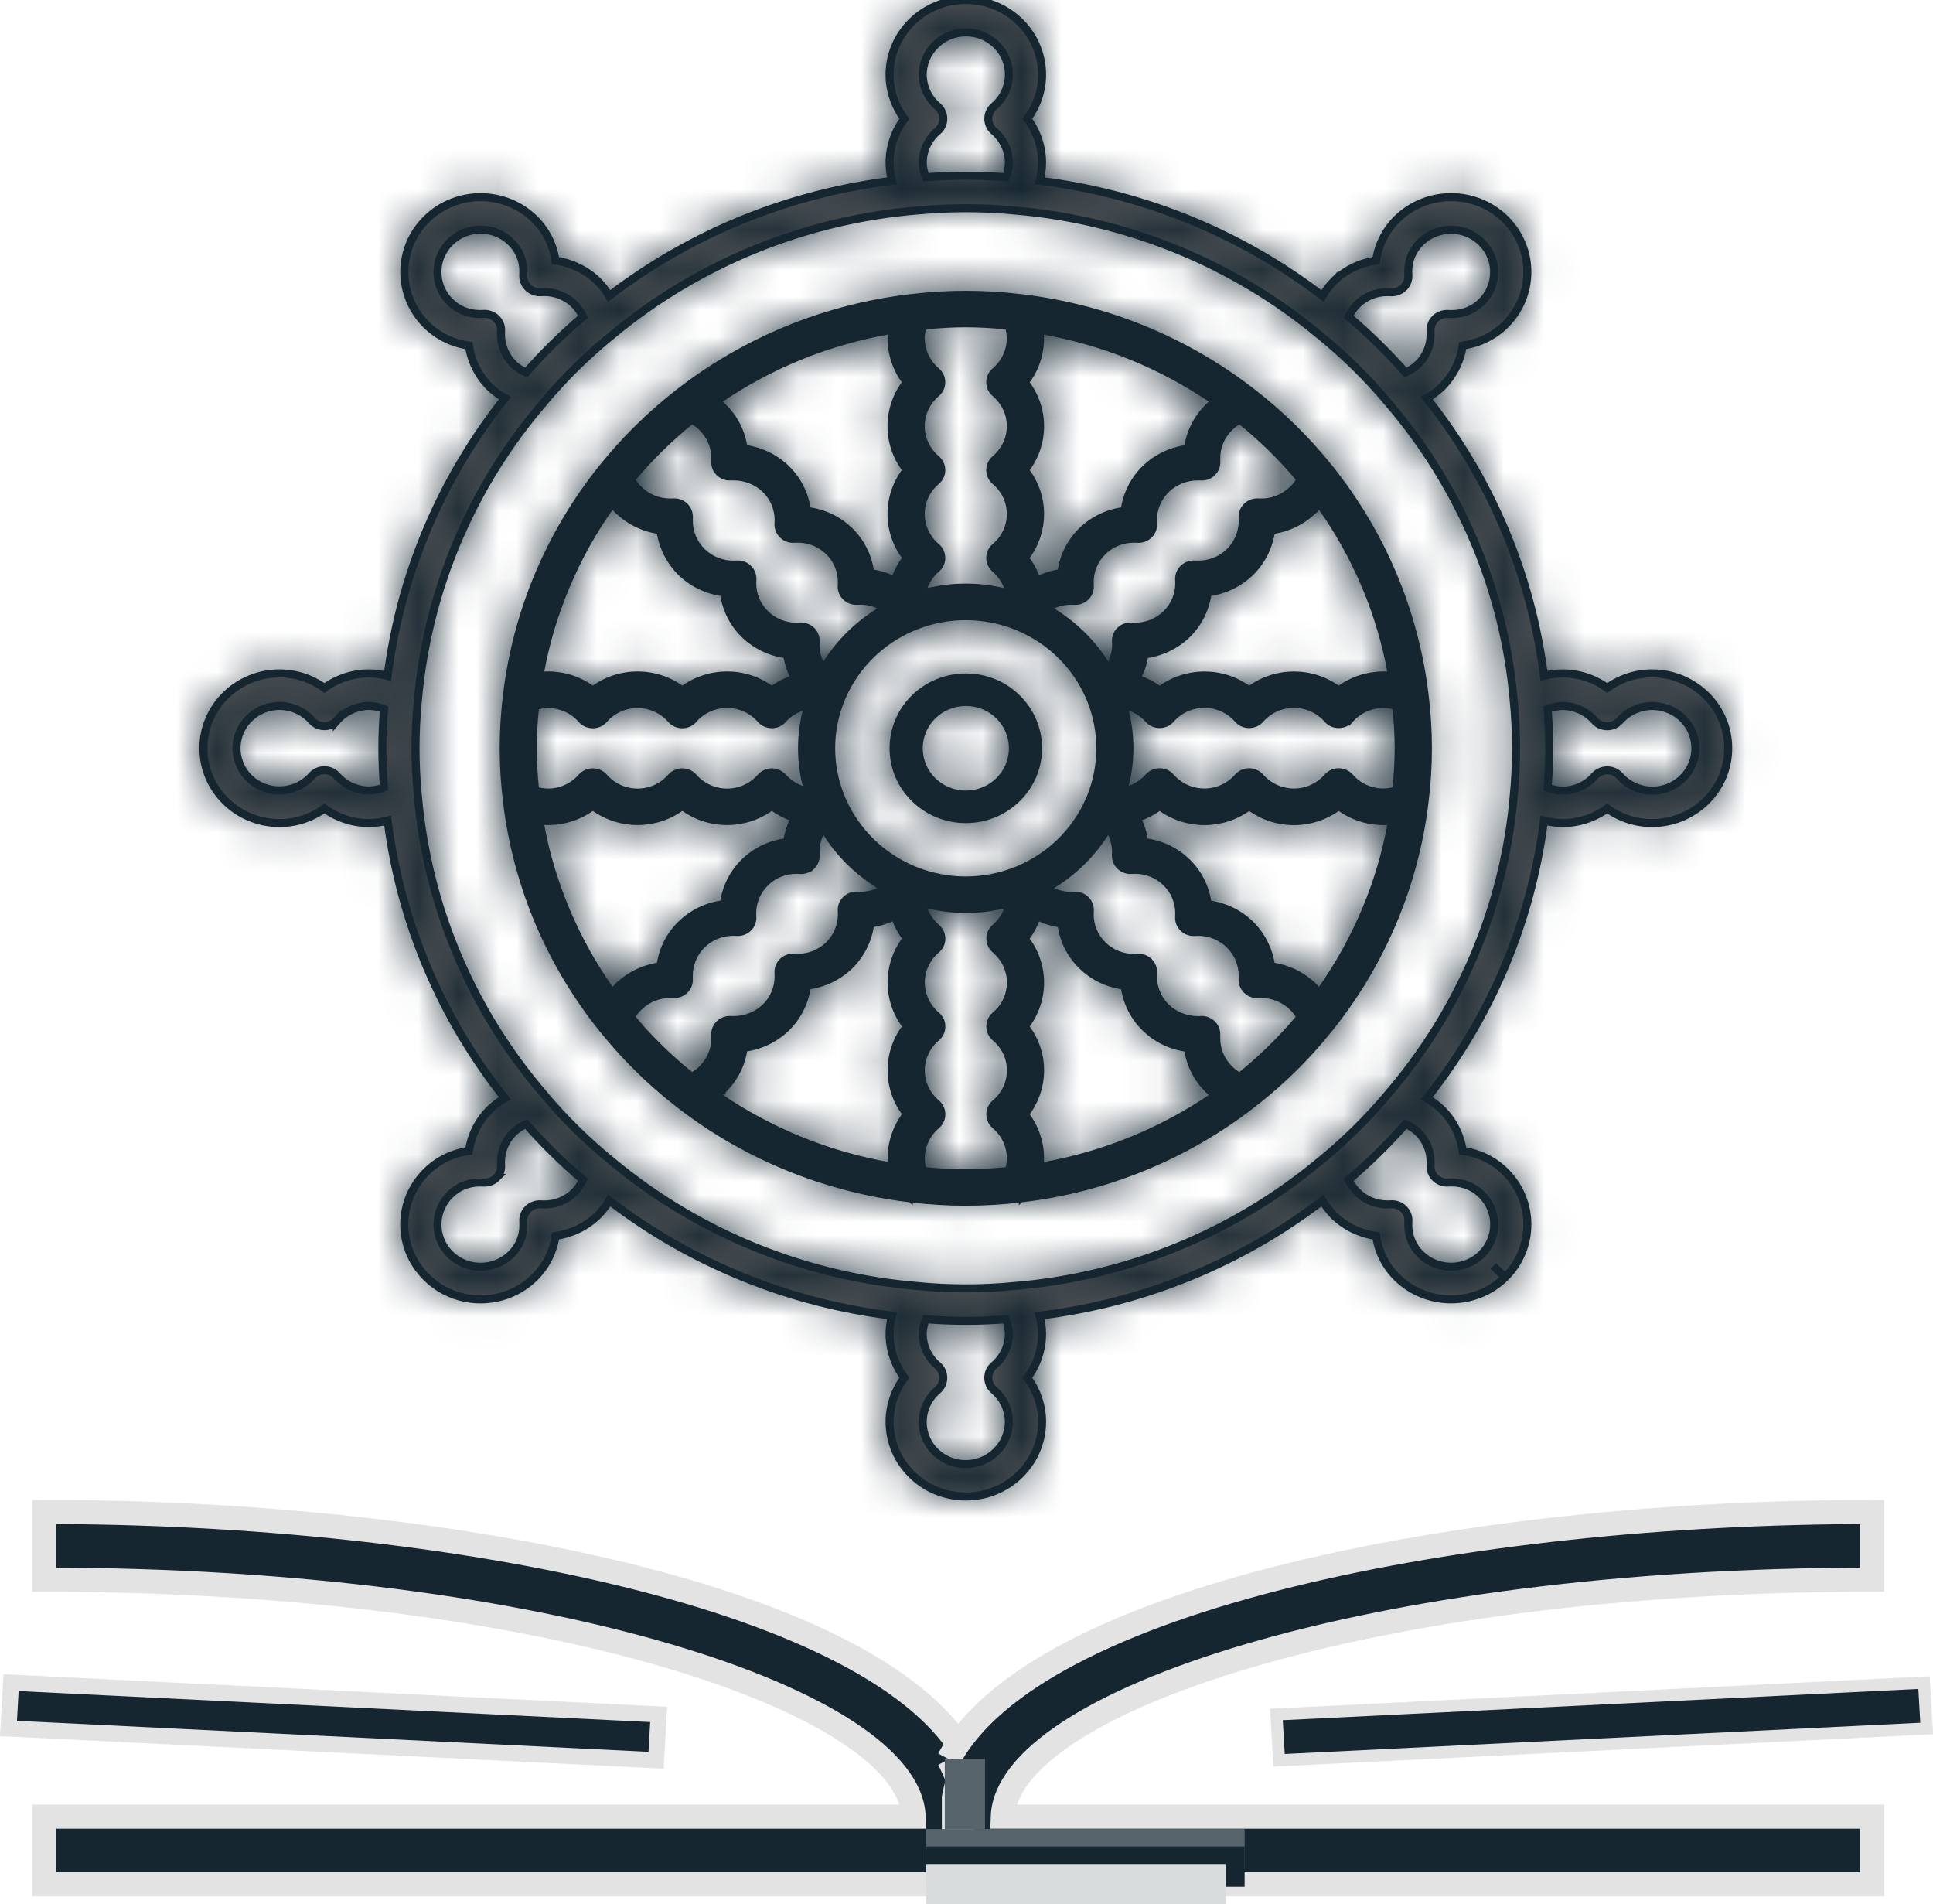 <?xml version="1.0" encoding="UTF-8" standalone="no"?>
<svg
   xmlns:dc="http://purl.org/dc/elements/1.1/"
   xmlns:cc="http://creativecommons.org/ns#"
   xmlns:rdf="http://www.w3.org/1999/02/22-rdf-syntax-ns#"
   xmlns:svg="http://www.w3.org/2000/svg"
   xmlns="http://www.w3.org/2000/svg"
   xmlns:xlink="http://www.w3.org/1999/xlink"
   xmlns:sodipodi="http://sodipodi.sourceforge.net/DTD/sodipodi-0.dtd"
   xmlns:inkscape="http://www.inkscape.org/namespaces/inkscape"
   width="48.07"
   height="47.346"
   viewBox="0 0 48.07 47.346"
   version="1.1"
   id="svg48"
   sodipodi:docname="work.svg"
   inkscape:version="0.92.4 (5da689c313, 2019-01-14)">
  <sodipodi:namedview
     pagecolor="#ffffff"
     bordercolor="#666666"
     borderopacity="1"
     objecttolerance="10"
     gridtolerance="10"
     guidetolerance="10"
     inkscape:pageopacity="0"
     inkscape:pageshadow="2"
     inkscape:window-width="640"
     inkscape:window-height="480"
     id="namedview50"
     showgrid="false"
     inkscape:zoom="3.4705882"
     inkscape:cx="25.693633"
     inkscape:cy="21.130435"
     inkscape:window-x="1"
     inkscape:window-y="1"
     inkscape:window-maximized="0"
     inkscape:current-layer="svg48" />
  <!-- Generator: Sketch 50.2 (55047) - http://www.bohemiancoding.com/sketch -->
  <title
     id="title2">WORKMENU_Work_moyen_gris</title>
  <desc
     id="desc4">Created with Sketch.</desc>
  <defs
     id="defs9">
    <path
       d="m 17.223,2.646 c 0.001,0.392 0.13,0.776 0.368,1.092 -0.238,0.315 -0.367,0.698 -0.368,1.092 0.001,0.152 0.023,0.304 0.062,0.451 C 14.719,5.594 12.288,6.582 10.25,8.143 10.171,8.009 10.076,7.885 9.965,7.775 9.681,7.499 9.312,7.32 8.914,7.264 8.86,6.874 8.677,6.512 8.393,6.232 c -0.741,-0.726 -1.942,-0.726 -2.682,0 -0.74,0.727 -0.74,1.904 0,2.633 0.283,0.278 0.653,0.457 1.052,0.512 0.055,0.39 0.238,0.751 0.519,1.031 0.113,0.108 0.238,0.202 0.374,0.278 -1.589,2.001 -2.596,4.386 -2.915,6.904 C 4.59,17.55 4.436,17.529 4.28,17.528 3.88,17.529 3.488,17.655 3.168,17.891 2.845,17.655 2.455,17.529 2.055,17.528 c -1.047,0 -1.896,0.832 -1.896,1.86 0,1.028 0.848,1.861 1.896,1.861 0.4,0 0.791,-0.128 1.113,-0.363 0.32,0.235 0.712,0.363 1.112,0.363 0.155,-0.001 0.31,-0.023 0.461,-0.062 0.318,2.518 1.325,4.904 2.915,6.904 -0.135,0.076 -0.261,0.17 -0.374,0.279 -0.281,0.279 -0.464,0.641 -0.519,1.03 -0.399,0.055 -0.769,0.234 -1.052,0.513 -0.742,0.727 -0.742,1.905 0,2.633 0.74,0.727 1.941,0.727 2.682,0 0.284,-0.279 0.467,-0.643 0.522,-1.033 0.398,-0.055 0.766,-0.233 1.051,-0.51 0.111,-0.111 0.207,-0.234 0.285,-0.368 2.037,1.56 4.469,2.549 7.034,2.861 -0.038,0.148 -0.061,0.299 -0.062,0.452 0.001,0.393 0.13,0.776 0.368,1.092 -0.238,0.316 -0.367,0.699 -0.368,1.092 0,1.028 0.848,1.86 1.896,1.86 1.047,0 1.896,-0.832 1.896,-1.86 0,-0.392 -0.13,-0.776 -0.368,-1.092 0.238,-0.316 0.368,-0.698 0.368,-1.092 -0.001,-0.153 -0.022,-0.304 -0.062,-0.452 2.565,-0.312 4.997,-1.301 7.035,-2.861 0.078,0.134 0.174,0.256 0.284,0.368 0.284,0.277 0.653,0.455 1.051,0.51 0.054,0.39 0.237,0.754 0.522,1.033 0.741,0.726 1.942,0.726 2.683,0 l -0.292,-0.285 0.292,0.285 c 0.74,-0.728 0.74,-1.905 0,-2.633 -0.284,-0.279 -0.653,-0.458 -1.052,-0.513 -0.056,-0.389 -0.24,-0.751 -0.521,-1.03 -0.113,-0.109 -0.238,-0.203 -0.374,-0.279 1.59,-2 2.596,-4.385 2.915,-6.904 0.151,0.039 0.306,0.061 0.461,0.062 0.401,0 0.792,-0.128 1.113,-0.363 0.32,0.235 0.711,0.363 1.112,0.363 1.047,0 1.896,-0.833 1.896,-1.861 0,-1.028 -0.848,-1.86 -1.896,-1.86 -0.401,0.001 -0.792,0.127 -1.112,0.363 -0.321,-0.236 -0.712,-0.362 -1.113,-0.363 -0.155,0.001 -0.31,0.022 -0.461,0.061 -0.318,-2.517 -1.324,-4.902 -2.915,-6.904 0.135,-0.076 0.261,-0.17 0.374,-0.278 0.281,-0.28 0.464,-0.641 0.521,-1.031 0.399,-0.055 0.768,-0.234 1.052,-0.512 0.74,-0.728 0.74,-1.905 0,-2.633 -0.741,-0.726 -1.942,-0.726 -2.683,0 -0.284,0.279 -0.467,0.642 -0.522,1.032 -0.398,0.056 -0.766,0.234 -1.051,0.512 v -0.001 C 28.162,7.885 28.066,8.009 27.988,8.143 25.95,6.582 23.518,5.594 20.953,5.28 c 0.039,-0.147 0.061,-0.299 0.062,-0.451 0,-0.393 -0.13,-0.777 -0.368,-1.092 0.238,-0.316 0.368,-0.699 0.368,-1.092 0,-1.028 -0.848,-1.861 -1.896,-1.861 -1.047,0 -1.896,0.833 -1.896,1.861 z m 0.825,2.183 c 0.001,-0.304 0.137,-0.591 0.372,-0.789 0.089,-0.076 0.139,-0.187 0.139,-0.303 0,-0.116 -0.05,-0.228 -0.139,-0.304 -0.226,-0.19 -0.36,-0.462 -0.372,-0.753 -0.011,-0.291 0.103,-0.573 0.314,-0.778 0.276,-0.275 0.682,-0.378 1.058,-0.271 0.377,0.107 0.663,0.409 0.747,0.784 0.082,0.377 -0.051,0.767 -0.349,1.018 -0.089,0.076 -0.139,0.187 -0.139,0.304 0,0.115 0.05,0.227 0.139,0.303 0.234,0.198 0.37,0.485 0.373,0.789 -0.003,0.125 -0.029,0.247 -0.078,0.363 -0.332,-0.025 -0.664,-0.039 -0.994,-0.039 -0.33,0 -0.662,0.014 -0.994,0.039 -0.049,-0.115 -0.075,-0.238 -0.077,-0.363 z m -0.122,27.931 -0.011,-0.001 c -2.789,-0.231 -5.436,-1.307 -7.575,-3.081 l -0.002,-0.001 C 9.716,29.174 9.146,28.614 8.633,28.006 l -0.001,-0.004 C 6.825,25.904 5.728,23.307 5.492,20.57 l -0.001,-0.009 c -0.076,-0.78 -0.076,-1.563 0,-2.343 l 0.001,-0.01 c 0.236,-2.737 1.333,-5.334 3.14,-7.431 l 0.001,-0.004 C 9.146,10.164 9.716,9.604 10.337,9.102 l 0.002,-0.002 c 2.139,-1.774 4.786,-2.85 7.575,-3.082 l 0.011,-0.001 c 0.794,-0.074 1.594,-0.074 2.388,0 l 0.01,0.001 c 2.789,0.232 5.436,1.308 7.574,3.082 l 0.003,0.002 c 0.621,0.503 1.191,1.063 1.704,1.671 l 0.002,0.004 c 1.806,2.097 2.904,4.694 3.139,7.431 l 0.001,0.01 c 0.076,0.78 0.076,1.563 0,2.343 l -0.001,0.009 c -0.235,2.738 -1.333,5.334 -3.139,7.432 l -0.002,0.004 c -0.513,0.608 -1.084,1.168 -1.704,1.672 l -0.003,0.001 c -2.138,1.774 -4.785,2.85 -7.574,3.081 l -0.01,0.001 c -0.397,0.038 -0.796,0.057 -1.194,0.057 -0.398,0 -0.797,-0.019 -1.193,-0.057 z M 6.293,8.293 c -0.419,-0.411 -0.419,-1.077 0,-1.489 0.418,-0.411 1.098,-0.411 1.516,0 0.2,0.194 0.31,0.457 0.307,0.731 l -0.002,0.082 c -0.009,0.117 0.034,0.232 0.119,0.314 0.083,0.083 0.201,0.127 0.32,0.118 l 0.079,-0.003 c 0.281,-0.002 0.551,0.107 0.75,0.301 v 0.001 C 9.474,8.438 9.545,8.543 9.598,8.661 9.093,9.088 8.62,9.552 8.185,10.046 8.066,9.997 7.958,9.924 7.866,9.836 7.668,9.64 7.558,9.375 7.56,9.099 l 0.002,-0.077 C 7.571,8.905 7.527,8.79 7.443,8.707 7.358,8.625 7.242,8.581 7.122,8.59 l -0.083,0.003 c -0.004,0 -0.006,0 -0.011,0 -0.276,0 -0.542,-0.108 -0.735,-0.3 z M 30.005,7.932 c 0.085,-0.082 0.128,-0.197 0.118,-0.314 l -0.002,-0.082 c -0.003,-0.274 0.108,-0.539 0.307,-0.731 0.419,-0.41 1.096,-0.409 1.515,0.002 0.419,0.41 0.42,1.075 0.001,1.487 -0.196,0.195 -0.465,0.303 -0.745,0.3 l -0.082,-0.003 c -0.12,-0.008 -0.238,0.035 -0.323,0.117 -0.084,0.083 -0.127,0.198 -0.118,0.315 l 0.001,0.077 c 0.002,0.276 -0.108,0.541 -0.306,0.736 -0.093,0.089 -0.201,0.161 -0.318,0.21 -0.436,-0.494 -0.909,-0.958 -1.414,-1.385 0.051,-0.117 0.125,-0.222 0.216,-0.312 v -0.001 c 0.199,-0.194 0.469,-0.303 0.749,-0.301 l 0.079,0.003 c 0.01,0.001 0.019,0.001 0.03,0.001 0.109,0 0.214,-0.042 0.292,-0.119 z m 3.582,12.432 c 0.026,-0.325 0.04,-0.652 0.04,-0.975 0,-0.323 -0.015,-0.65 -0.04,-0.975 0.117,-0.048 0.243,-0.073 0.369,-0.076 0.31,0.002 0.603,0.135 0.804,0.366 0.078,0.088 0.192,0.137 0.31,0.137 0.119,0 0.231,-0.049 0.309,-0.137 0.293,-0.334 0.765,-0.453 1.185,-0.299 0.42,0.151 0.699,0.546 0.699,0.985 0,0.44 -0.279,0.833 -0.699,0.987 -0.419,0.152 -0.893,0.033 -1.185,-0.301 -0.078,-0.087 -0.189,-0.137 -0.309,-0.137 -0.118,0 -0.232,0.05 -0.31,0.137 -0.201,0.232 -0.494,0.365 -0.804,0.366 -0.127,-0.002 -0.252,-0.028 -0.369,-0.076 z M 3.477,18.703 c 0.201,-0.231 0.494,-0.364 0.804,-0.366 0.127,0.003 0.252,0.028 0.369,0.076 -0.026,0.325 -0.04,0.652 -0.04,0.975 0,0.323 0.015,0.65 0.04,0.975 -0.117,0.048 -0.243,0.074 -0.369,0.076 -0.31,-0.001 -0.603,-0.134 -0.804,-0.366 -0.079,-0.087 -0.191,-0.137 -0.309,-0.137 -0.119,0 -0.232,0.05 -0.31,0.137 -0.255,0.29 -0.654,0.42 -1.035,0.339 -0.383,-0.081 -0.689,-0.362 -0.797,-0.73 -0.11,-0.369 -0.005,-0.766 0.271,-1.037 0.209,-0.206 0.496,-0.318 0.792,-0.307 0.297,0.01 0.575,0.142 0.769,0.364 0.078,0.088 0.191,0.137 0.31,0.137 0.118,0 0.23,-0.049 0.309,-0.137 z M 28.856,30.43 c -0.092,-0.091 -0.164,-0.197 -0.216,-0.313 0.505,-0.427 0.977,-0.891 1.414,-1.385 0.117,0.049 0.226,0.121 0.318,0.21 0.198,0.196 0.308,0.46 0.306,0.735 l -0.001,0.078 c -0.009,0.117 0.034,0.232 0.118,0.315 0.084,0.082 0.202,0.126 0.323,0.116 l 0.082,-0.002 c 0.28,-0.003 0.549,0.105 0.745,0.3 0.419,0.412 0.419,1.077 0,1.489 -0.418,0.41 -1.096,0.41 -1.516,0 -0.199,-0.194 -0.31,-0.457 -0.307,-0.732 l 0.002,-0.081 c 0.01,-0.117 -0.033,-0.232 -0.118,-0.315 -0.085,-0.083 -0.202,-0.126 -0.321,-0.117 l -0.079,0.003 c -0.001,0 -0.004,0 -0.006,0 -0.279,0 -0.546,-0.108 -0.743,-0.301 z M 7.443,30.07 c 0.084,-0.082 0.128,-0.198 0.119,-0.314 l -0.002,-0.078 c -0.002,-0.275 0.108,-0.54 0.306,-0.735 0.093,-0.09 0.2,-0.161 0.319,-0.21 0.435,0.494 0.908,0.958 1.413,1.385 -0.052,0.116 -0.123,0.222 -0.215,0.313 -0.199,0.194 -0.469,0.303 -0.75,0.301 l -0.079,-0.003 c -0.12,-0.008 -0.237,0.034 -0.32,0.117 -0.085,0.083 -0.128,0.198 -0.119,0.315 l 0.002,0.081 c 0.003,0.275 -0.106,0.539 -0.307,0.732 -0.418,0.41 -1.098,0.41 -1.516,0 -0.419,-0.411 -0.419,-1.077 0,-1.489 0.196,-0.196 0.465,-0.303 0.745,-0.3 l 0.083,0.002 c 0.011,0.001 0.021,0.001 0.032,0.001 0.109,0 0.213,-0.042 0.29,-0.118 z M 19.148,33.625 c 0.319,0 0.642,-0.015 0.964,-0.039 0.049,0.114 0.075,0.238 0.078,0.363 -0.002,0.304 -0.138,0.591 -0.373,0.789 -0.089,0.076 -0.139,0.186 -0.139,0.303 0,0.116 0.05,0.227 0.139,0.304 0.226,0.188 0.361,0.461 0.372,0.753 0.011,0.291 -0.102,0.574 -0.314,0.778 -0.276,0.274 -0.682,0.378 -1.058,0.271 -0.377,-0.108 -0.663,-0.408 -0.746,-0.785 -0.083,-0.376 0.051,-0.766 0.348,-1.017 0.089,-0.077 0.139,-0.187 0.139,-0.304 0,-0.116 -0.05,-0.227 -0.139,-0.303 -0.234,-0.198 -0.37,-0.485 -0.372,-0.789 0.002,-0.125 0.028,-0.248 0.077,-0.363 0.332,0.025 0.664,0.039 0.994,0.039 0.01,0 0.019,0 0.03,0 z"
       id="path-1"
       inkscape:connector-curvature="0" />
    <path
       d="m 10.298,0.487 h -0.001 C 8.194,0.73 6.199,1.541 4.534,2.828 3.814,3.385 3.164,4.023 2.596,4.73 h -0.001 C 1.285,6.362 0.459,8.319 0.211,10.384 v 0.001 c -0.113,0.892 -0.113,1.795 0,2.687 v 0.001 C 0.459,15.138 1.285,17.094 2.595,18.726 h 0.001 c 1.891,2.362 4.661,3.888 7.701,4.243 l 0.001,0.001 v -0.001 c 0.909,0.111 1.829,0.111 2.738,0 v 0.001 l 0.001,-0.001 c 2.103,-0.243 4.098,-1.054 5.762,-2.341 0.541,-0.417 1.042,-0.88 1.498,-1.383 0.151,-0.168 0.298,-0.342 0.441,-0.519 1.311,-1.632 2.138,-3.588 2.386,-5.653 v -0.001 c 0.113,-0.892 0.113,-1.795 0,-2.687 v -0.001 C 22.875,8.319 22.049,6.362 20.738,4.73 20.171,4.023 19.521,3.385 18.799,2.828 17.135,1.541 15.142,0.73 13.037,0.487 h -0.001 c -0.455,-0.056 -0.912,-0.083 -1.369,-0.083 -0.457,0 -0.915,0.028 -1.369,0.083 z M 10.968,7.299 c 0.089,-0.076 0.139,-0.186 0.139,-0.303 0,-0.116 -0.05,-0.228 -0.139,-0.304 -0.235,-0.196 -0.372,-0.485 -0.372,-0.788 0,-0.305 0.136,-0.592 0.372,-0.789 0.089,-0.076 0.139,-0.187 0.139,-0.303 0,-0.116 -0.05,-0.228 -0.139,-0.304 -0.235,-0.197 -0.372,-0.485 -0.372,-0.789 0,-0.304 0.136,-0.592 0.372,-0.789 0.089,-0.076 0.139,-0.186 0.139,-0.303 0,-0.115 -0.05,-0.226 -0.139,-0.303 -0.234,-0.198 -0.37,-0.486 -0.372,-0.789 0.001,-0.091 0.014,-0.181 0.04,-0.268 0.34,-0.034 0.686,-0.056 1.03,-0.056 0.346,0 0.691,0.022 1.03,0.056 0.027,0.087 0.039,0.177 0.042,0.268 -0.002,0.303 -0.138,0.591 -0.373,0.789 -0.089,0.077 -0.139,0.187 -0.139,0.303 0,0.116 0.05,0.227 0.139,0.303 0.235,0.197 0.373,0.485 0.373,0.789 0,0.304 -0.137,0.592 -0.373,0.789 -0.089,0.076 -0.139,0.187 -0.139,0.304 0,0.115 0.05,0.227 0.139,0.303 0.235,0.197 0.373,0.484 0.373,0.789 0,0.303 -0.137,0.592 -0.373,0.788 -0.089,0.076 -0.139,0.187 -0.139,0.304 0,0.116 0.05,0.227 0.139,0.303 0.16,0.137 0.275,0.318 0.331,0.518 -0.675,-0.178 -1.386,-0.178 -2.061,0 0.057,-0.2 0.172,-0.381 0.331,-0.518 z m 2.227,-0.303 c 0.492,-0.648 0.492,-1.536 0,-2.183 0.492,-0.649 0.492,-1.537 0,-2.184 0.24,-0.315 0.368,-0.698 0.368,-1.092 0.001,-0.053 -0.004,-0.103 -0.01,-0.153 1.523,0.265 2.97,0.852 4.239,1.721 -0.038,0.032 -0.077,0.065 -0.114,0.102 l -0.002,0.003 -0.007,0.006 v 0.001 c -0.28,0.276 -0.463,0.633 -0.521,1.02 -0.398,0.058 -0.768,0.237 -1.054,0.516 -0.283,0.279 -0.465,0.642 -0.521,1.032 -0.819,0.108 -1.463,0.741 -1.573,1.544 -0.187,0.028 -0.368,0.083 -0.539,0.165 C 13.399,7.315 13.309,7.148 13.195,6.997 Z M 5.543,3.104 C 6.811,2.235 8.257,1.648 9.781,1.383 c -0.004,0.05 -0.01,0.101 -0.01,0.153 0.001,0.393 0.13,0.777 0.368,1.092 -0.491,0.648 -0.491,1.536 0,2.184 -0.491,0.648 -0.491,1.536 0,2.183 C 10.026,7.148 9.936,7.315 9.872,7.493 9.703,7.412 9.521,7.356 9.334,7.328 9.223,6.525 8.579,5.892 7.761,5.784 7.705,5.394 7.523,5.031 7.24,4.752 6.954,4.473 6.585,4.294 6.186,4.236 6.128,3.85 5.946,3.493 5.665,3.217 v -0.001 l -0.006,-0.006 -0.003,-0.003 h -0.001 C 5.62,3.169 5.581,3.136 5.543,3.104 Z M 17.827,4.903 c 0.082,-0.081 0.127,-0.194 0.119,-0.309 v -0.063 c -0.006,-0.28 0.105,-0.549 0.308,-0.747 l 0.01,-0.009 c 0.063,-0.064 0.134,-0.116 0.212,-0.159 0.533,0.429 1.022,0.909 1.458,1.431 -0.043,0.077 -0.098,0.147 -0.161,0.209 l -0.011,0.009 c -0.2,0.198 -0.475,0.308 -0.76,0.303 l -0.064,-0.002 c -0.118,-0.006 -0.232,0.036 -0.314,0.118 -0.084,0.081 -0.127,0.193 -0.121,0.307 l 0.002,0.064 c 0.004,0.284 -0.108,0.556 -0.311,0.758 -0.2,0.194 -0.469,0.302 -0.75,0.3 l -0.08,-0.002 c -0.119,-0.009 -0.235,0.034 -0.32,0.117 -0.084,0.082 -0.129,0.198 -0.12,0.314 l 0.003,0.08 c 0.002,0.275 -0.109,0.539 -0.306,0.733 -0.199,0.194 -0.469,0.303 -0.75,0.301 l -0.079,-0.004 c -0.119,-0.007 -0.236,0.035 -0.32,0.117 -0.085,0.084 -0.129,0.198 -0.12,0.315 l 0.003,0.077 c -0.002,0.18 -0.051,0.357 -0.141,0.513 -0.354,-0.589 -0.855,-1.078 -1.454,-1.426 0.159,-0.09 0.339,-0.137 0.522,-0.138 l 0.08,0.002 c 0.118,0.009 0.235,-0.034 0.32,-0.117 0.084,-0.082 0.128,-0.198 0.119,-0.314 l -0.003,-0.078 c -0.003,-0.275 0.108,-0.54 0.306,-0.734 0.198,-0.195 0.468,-0.304 0.748,-0.302 l 0.082,0.003 c 0.118,0.008 0.235,-0.034 0.32,-0.117 0.084,-0.083 0.129,-0.198 0.12,-0.315 L 16.371,6.06 C 16.369,5.785 16.48,5.52 16.678,5.324 16.883,5.125 17.16,5.015 17.448,5.018 l 0.065,0.001 c 0.009,0.001 0.017,0.001 0.026,0.001 0.108,0 0.211,-0.042 0.288,-0.117 z m -14.257,0.363 -0.01,-0.009 C 3.497,5.194 3.443,5.124 3.399,5.047 3.838,4.526 4.326,4.046 4.858,3.616 c 0.078,0.042 0.149,0.095 0.213,0.159 l 0.009,0.009 c 0.202,0.198 0.314,0.467 0.309,0.747 l -0.001,0.063 c -0.007,0.116 0.037,0.228 0.12,0.309 0.082,0.08 0.196,0.124 0.313,0.116 l 0.065,-0.001 c 0.288,-0.003 0.566,0.107 0.772,0.306 0.198,0.196 0.308,0.461 0.306,0.736 l -0.003,0.077 c -0.009,0.117 0.036,0.232 0.12,0.315 0.085,0.083 0.202,0.126 0.321,0.117 l 0.081,-0.003 c 0.28,-0.002 0.55,0.107 0.749,0.302 0.197,0.195 0.307,0.459 0.304,0.734 l -0.003,0.078 c -0.009,0.116 0.035,0.232 0.12,0.314 0.084,0.083 0.201,0.127 0.32,0.117 l 0.079,-0.002 c 0.183,0.001 0.363,0.048 0.522,0.138 C 8.976,8.597 8.476,9.086 8.121,9.675 8.03,9.52 7.982,9.343 7.981,9.163 l 0.002,-0.077 C 7.992,8.968 7.948,8.855 7.864,8.77 7.779,8.688 7.661,8.645 7.542,8.653 l -0.079,0.004 C 7.182,8.659 6.912,8.55 6.713,8.356 6.516,8.161 6.404,7.898 6.407,7.623 l 0.003,-0.079 C 6.419,7.426 6.374,7.311 6.29,7.228 6.206,7.145 6.089,7.102 5.97,7.111 l -0.079,0.002 C 5.61,7.115 5.34,7.007 5.141,6.813 4.937,6.611 4.824,6.339 4.829,6.055 l 0.002,-0.063 C 4.836,5.877 4.793,5.766 4.71,5.684 4.627,5.602 4.514,5.56 4.396,5.566 l -0.065,0.002 c -0.006,0 -0.012,0 -0.017,0 -0.279,0 -0.546,-0.108 -0.744,-0.303 z m 16.779,0.567 0.004,-0.002 -0.001,-0.001 c 0.037,-0.034 0.07,-0.072 0.104,-0.11 0.886,1.244 1.485,2.662 1.754,4.158 -0.052,-0.004 -0.104,-0.009 -0.156,-0.009 -0.401,0.001 -0.792,0.127 -1.113,0.363 -0.66,-0.483 -1.565,-0.483 -2.226,0 -0.66,-0.483 -1.564,-0.483 -2.226,0 -0.153,-0.112 -0.324,-0.201 -0.507,-0.264 0.084,-0.167 0.142,-0.344 0.169,-0.528 0.397,-0.055 0.768,-0.234 1.052,-0.51 h 0.001 c 0.283,-0.28 0.465,-0.643 0.522,-1.033 0.397,-0.055 0.765,-0.235 1.051,-0.512 h 0.001 c 0.283,-0.28 0.467,-0.643 0.526,-1.034 0.393,-0.056 0.758,-0.235 1.038,-0.511 l 0.001,0.001 z M 2.877,5.719 c 0.034,0.038 0.067,0.076 0.104,0.11 v 0.001 l 0.003,0.002 0.006,0.007 0.001,-0.001 C 3.273,6.115 3.637,6.294 4.031,6.35 4.089,6.741 4.274,7.104 4.557,7.384 4.842,7.661 5.212,7.841 5.608,7.896 5.664,8.286 5.846,8.649 6.131,8.929 6.416,9.205 6.785,9.384 7.182,9.439 7.211,9.623 7.267,9.8 7.352,9.967 7.169,10.03 6.998,10.118 6.844,10.231 c -0.66,-0.483 -1.564,-0.483 -2.225,0 -0.66,-0.483 -1.566,-0.483 -2.226,0 C 2.072,9.995 1.681,9.869 1.28,9.868 c -0.052,0 -0.104,0.005 -0.156,0.009 C 1.393,8.382 1.993,6.964 2.877,5.719 Z M 12.895,8.726 h -0.001 l 0.067,0.027 c 0.781,0.329 1.404,0.939 1.738,1.706 l 0.028,0.065 c 0.316,0.773 0.316,1.638 0,2.41 l -0.028,0.065 c -0.334,0.767 -0.957,1.378 -1.738,1.707 l -0.068,0.027 0.002,-0.001 c -0.789,0.312 -1.668,0.312 -2.457,0 l 0.002,0.001 -0.068,-0.027 C 9.591,14.376 8.97,13.765 8.634,12.998 l -0.027,-0.065 c -0.317,-0.772 -0.317,-1.637 0,-2.41 l 0.027,-0.065 C 8.97,9.692 9.591,9.081 10.373,8.753 l 0.067,-0.027 h -0.001 c 0.789,-0.31 1.668,-0.31 2.457,0 z m 8.355,2.316 c 0.2,-0.231 0.495,-0.364 0.804,-0.366 0.092,0.002 0.184,0.014 0.273,0.041 0.034,0.334 0.056,0.672 0.056,1.01 0,0.34 -0.022,0.678 -0.056,1.01 -0.088,0.027 -0.181,0.04 -0.273,0.041 -0.309,-0.001 -0.604,-0.134 -0.804,-0.366 -0.078,-0.087 -0.192,-0.137 -0.31,-0.137 -0.118,0 -0.231,0.05 -0.31,0.137 -0.2,0.232 -0.493,0.366 -0.803,0.366 -0.311,0 -0.605,-0.134 -0.804,-0.366 -0.078,-0.087 -0.192,-0.137 -0.31,-0.137 -0.117,0 -0.231,0.05 -0.309,0.137 -0.201,0.232 -0.494,0.366 -0.804,0.366 -0.31,0 -0.604,-0.134 -0.804,-0.366 -0.078,-0.087 -0.192,-0.137 -0.31,-0.137 -0.117,0 -0.23,0.05 -0.309,0.137 -0.141,0.157 -0.323,0.27 -0.528,0.325 0.182,-0.662 0.182,-1.36 0,-2.022 0.205,0.055 0.387,0.168 0.528,0.324 0.079,0.087 0.192,0.137 0.309,0.137 0.118,0 0.232,-0.05 0.31,-0.137 0.2,-0.232 0.494,-0.366 0.804,-0.366 0.31,0 0.603,0.134 0.804,0.366 0.078,0.088 0.191,0.137 0.309,0.137 0.118,0 0.232,-0.049 0.31,-0.137 0.2,-0.232 0.493,-0.366 0.804,-0.366 0.31,0 0.603,0.134 0.803,0.366 0.079,0.088 0.192,0.137 0.31,0.137 0.118,0 0.232,-0.049 0.31,-0.137 z m -16.323,0 c 0.201,-0.232 0.495,-0.366 0.804,-0.366 0.31,0 0.604,0.134 0.804,0.366 0.078,0.088 0.192,0.137 0.31,0.137 0.118,0 0.231,-0.049 0.31,-0.137 0.139,-0.157 0.323,-0.27 0.527,-0.324 -0.182,0.662 -0.182,1.36 0,2.022 C 7.477,12.684 7.294,12.571 7.154,12.414 7.076,12.329 6.963,12.278 6.844,12.277 c -0.117,0.001 -0.231,0.051 -0.308,0.137 -0.201,0.232 -0.495,0.366 -0.805,0.366 -0.309,0 -0.603,-0.134 -0.804,-0.366 -0.078,-0.087 -0.191,-0.137 -0.309,-0.137 -0.118,0 -0.231,0.05 -0.31,0.137 -0.2,0.232 -0.493,0.366 -0.804,0.366 -0.309,0 -0.603,-0.134 -0.803,-0.366 -0.079,-0.087 -0.191,-0.137 -0.31,-0.137 -0.118,0 -0.231,0.05 -0.31,0.137 -0.201,0.232 -0.494,0.365 -0.804,0.366 -0.092,-0.001 -0.184,-0.014 -0.273,-0.041 -0.034,-0.333 -0.056,-0.67 -0.056,-1.01 0,-0.339 0.022,-0.677 0.056,-1.01 0.088,-0.027 0.181,-0.039 0.273,-0.041 0.31,0.002 0.603,0.135 0.804,0.366 0.079,0.088 0.192,0.137 0.31,0.137 0.119,0 0.231,-0.049 0.31,-0.137 0.2,-0.232 0.494,-0.366 0.803,-0.366 0.311,0 0.604,0.134 0.804,0.366 0.079,0.088 0.192,0.137 0.31,0.137 0.118,0 0.231,-0.049 0.309,-0.137 z m 16.013,2.184 c 0.321,0.235 0.712,0.363 1.113,0.363 0.052,0 0.104,-0.006 0.156,-0.009 -0.269,1.494 -0.869,2.913 -1.754,4.158 -0.034,-0.038 -0.067,-0.075 -0.104,-0.111 h 0.001 l -0.004,-0.004 -0.006,-0.006 -0.001,0.002 c -0.28,-0.276 -0.645,-0.455 -1.038,-0.512 -0.059,-0.391 -0.244,-0.754 -0.526,-1.034 h -0.001 c -0.285,-0.277 -0.654,-0.456 -1.051,-0.511 -0.113,-0.802 -0.756,-1.435 -1.574,-1.544 -0.028,-0.183 -0.085,-0.362 -0.169,-0.528 0.183,-0.062 0.353,-0.15 0.507,-0.263 0.66,0.483 1.566,0.483 2.226,0 0.33,0.242 0.722,0.363 1.112,0.363 0.392,0 0.782,-0.121 1.113,-0.363 z m -14.096,0 c 0.153,0.112 0.325,0.201 0.507,0.263 -0.084,0.167 -0.141,0.345 -0.169,0.528 -0.819,0.109 -1.463,0.742 -1.574,1.544 -0.818,0.11 -1.463,0.742 -1.577,1.545 -0.394,0.057 -0.758,0.236 -1.039,0.512 l -0.001,-0.002 -0.006,0.006 -0.003,0.004 c -0.037,0.036 -0.07,0.073 -0.104,0.111 -0.885,-1.245 -1.484,-2.663 -1.754,-4.158 0.052,0.003 0.104,0.009 0.156,0.009 0.401,0 0.792,-0.128 1.113,-0.363 0.66,0.483 1.566,0.483 2.226,0 0.33,0.242 0.721,0.363 1.112,0.363 0.392,0 0.783,-0.121 1.113,-0.363 z m 6.915,1.982 c 0.599,-0.347 1.1,-0.839 1.454,-1.426 0.089,0.156 0.138,0.333 0.141,0.513 l -0.003,0.076 c -0.009,0.118 0.035,0.233 0.12,0.315 0.084,0.082 0.201,0.126 0.32,0.117 l 0.079,-0.003 c 0.281,-0.003 0.551,0.106 0.749,0.3 0.198,0.195 0.309,0.458 0.307,0.734 l -0.003,0.079 c -0.009,0.117 0.036,0.233 0.12,0.316 0.085,0.082 0.201,0.125 0.32,0.117 l 0.08,-0.004 c 0.281,-0.001 0.55,0.107 0.75,0.301 0.203,0.201 0.315,0.474 0.311,0.757 l -0.002,0.065 c -0.005,0.113 0.037,0.226 0.121,0.307 0.082,0.081 0.196,0.125 0.314,0.118 l 0.063,-0.002 c 0.286,-0.005 0.561,0.105 0.761,0.303 l 0.011,0.009 c 0.064,0.062 0.118,0.132 0.161,0.208 -0.436,0.522 -0.925,1.002 -1.458,1.432 -0.078,-0.042 -0.149,-0.096 -0.212,-0.159 l -0.01,-0.01 c -0.202,-0.197 -0.314,-0.467 -0.308,-0.746 v -0.063 c 0.007,-0.115 -0.036,-0.228 -0.119,-0.309 -0.083,-0.08 -0.197,-0.125 -0.314,-0.117 l -0.065,0.002 c -0.288,0.003 -0.565,-0.107 -0.771,-0.306 C 16.48,17.938 16.369,17.672 16.371,17.397 l 0.003,-0.078 c 0.009,-0.116 -0.036,-0.232 -0.12,-0.314 -0.085,-0.083 -0.202,-0.126 -0.32,-0.117 l -0.082,0.003 c -0.28,0.002 -0.55,-0.107 -0.748,-0.302 -0.198,-0.196 -0.309,-0.459 -0.306,-0.735 l 0.003,-0.077 c 0.009,-0.117 -0.035,-0.232 -0.119,-0.314 -0.085,-0.083 -0.202,-0.127 -0.32,-0.118 l -0.08,0.003 c -0.183,-0.001 -0.363,-0.049 -0.522,-0.138 z M 7.864,14.686 c 0.084,-0.083 0.129,-0.198 0.119,-0.315 l -0.002,-0.076 c 0.001,-0.18 0.049,-0.357 0.141,-0.513 0.354,0.587 0.855,1.079 1.453,1.426 -0.159,0.089 -0.339,0.137 -0.522,0.138 l -0.08,-0.003 c -0.118,-0.008 -0.235,0.035 -0.319,0.118 -0.085,0.082 -0.129,0.197 -0.12,0.314 l 0.003,0.077 c 0.002,0.276 -0.109,0.541 -0.306,0.736 -0.199,0.194 -0.468,0.303 -0.748,0.301 l -0.081,-0.003 c -0.119,-0.008 -0.236,0.034 -0.321,0.116 -0.084,0.083 -0.129,0.199 -0.12,0.315 l 0.003,0.078 c 0.002,0.275 -0.108,0.541 -0.306,0.736 -0.205,0.199 -0.483,0.309 -0.772,0.306 l -0.065,-0.002 c -0.117,-0.006 -0.231,0.037 -0.313,0.117 -0.083,0.081 -0.128,0.194 -0.12,0.308 l 0.001,0.064 c 0.005,0.279 -0.106,0.549 -0.309,0.746 l -0.009,0.01 c -0.064,0.063 -0.135,0.116 -0.213,0.159 -0.267,-0.216 -0.525,-0.44 -0.768,-0.679 -0.151,-0.147 -0.296,-0.298 -0.438,-0.454 -0.087,-0.097 -0.17,-0.199 -0.254,-0.299 0.044,-0.076 0.098,-0.147 0.162,-0.208 l 0.011,-0.009 c 0.201,-0.198 0.475,-0.308 0.761,-0.303 l 0.064,0.002 c 0.117,0.006 0.231,-0.037 0.314,-0.118 0.083,-0.081 0.126,-0.194 0.12,-0.308 l -0.002,-0.064 c -0.004,-0.283 0.109,-0.556 0.312,-0.757 0.199,-0.194 0.469,-0.302 0.75,-0.301 l 0.079,0.004 c 0.119,0.007 0.236,-0.035 0.32,-0.117 0.084,-0.083 0.129,-0.199 0.12,-0.316 l -0.003,-0.079 C 6.404,15.558 6.516,15.295 6.715,15.1 6.913,14.906 7.182,14.797 7.463,14.8 l 0.079,0.003 c 0.01,0.001 0.02,0.001 0.03,0.001 0.109,0 0.214,-0.042 0.292,-0.118 z m 4.834,0.953 c -0.056,0.201 -0.171,0.381 -0.331,0.518 -0.089,0.076 -0.139,0.187 -0.139,0.304 0,0.115 0.05,0.226 0.139,0.303 0.236,0.197 0.373,0.485 0.373,0.789 0,0.304 -0.136,0.592 -0.373,0.789 -0.089,0.076 -0.139,0.186 -0.139,0.303 0,0.116 0.05,0.228 0.139,0.305 0.236,0.195 0.373,0.484 0.373,0.787 0,0.305 -0.136,0.593 -0.373,0.789 -0.089,0.076 -0.139,0.187 -0.139,0.304 0,0.115 0.05,0.227 0.139,0.303 0.234,0.198 0.37,0.486 0.373,0.789 -0.001,0.091 -0.015,0.181 -0.042,0.269 -0.34,0.032 -0.684,0.055 -1.03,0.055 -0.345,0 -0.69,-0.023 -1.03,-0.055 -0.027,-0.088 -0.039,-0.178 -0.04,-0.269 0.001,-0.303 0.137,-0.591 0.372,-0.789 0.089,-0.076 0.139,-0.187 0.139,-0.303 0,-0.116 -0.05,-0.228 -0.139,-0.304 -0.235,-0.196 -0.372,-0.484 -0.372,-0.789 0,-0.303 0.136,-0.592 0.372,-0.787 0.089,-0.077 0.139,-0.188 0.139,-0.305 0,-0.116 -0.05,-0.227 -0.139,-0.303 -0.235,-0.197 -0.372,-0.485 -0.372,-0.789 0,-0.304 0.136,-0.592 0.372,-0.789 0.089,-0.077 0.139,-0.187 0.139,-0.303 0,-0.116 -0.05,-0.228 -0.139,-0.304 -0.159,-0.137 -0.274,-0.317 -0.331,-0.518 0.337,0.09 0.683,0.134 1.03,0.134 0.347,0 0.693,-0.044 1.03,-0.134 z m 0.865,6.282 c 0,-0.393 -0.13,-0.776 -0.368,-1.092 0.492,-0.648 0.492,-1.537 0,-2.184 0.492,-0.648 0.492,-1.536 0,-2.183 0.114,-0.152 0.204,-0.319 0.267,-0.496 0.17,0.081 0.351,0.137 0.539,0.166 0.111,0.802 0.755,1.434 1.573,1.543 0.113,0.803 0.755,1.436 1.574,1.548 0.057,0.386 0.241,0.745 0.521,1.02 v 0.001 l 0.007,0.005 0.002,0.005 v -0.001 c 0.037,0.036 0.076,0.07 0.114,0.102 -1.269,0.868 -2.716,1.457 -4.239,1.721 0.005,-0.05 0.011,-0.102 0.01,-0.153 z m -7.904,-1.674 0.006,-0.005 v -0.001 c 0.281,-0.275 0.463,-0.633 0.521,-1.02 0.399,-0.057 0.769,-0.238 1.054,-0.516 0.283,-0.28 0.465,-0.642 0.522,-1.032 0.397,-0.054 0.766,-0.234 1.052,-0.512 0.282,-0.28 0.464,-0.642 0.521,-1.031 0.187,-0.029 0.369,-0.084 0.539,-0.166 0.064,0.177 0.153,0.345 0.267,0.496 -0.491,0.648 -0.491,1.536 0,2.183 -0.491,0.648 -0.491,1.537 0,2.184 -0.238,0.316 -0.367,0.698 -0.368,1.092 0,0.051 0.005,0.103 0.01,0.153 -1.523,-0.264 -2.97,-0.853 -4.238,-1.721 0.038,-0.032 0.077,-0.066 0.112,-0.102 l 0.001,0.001 z"
       id="path-3"
       inkscape:connector-curvature="0" />
    <path
       d="m 0.191,1.88 c 0,1.028 0.848,1.861 1.896,1.861 1.047,0 1.896,-0.833 1.896,-1.861 0,-1.028 -0.848,-1.86 -1.896,-1.86 -1.047,0 -1.896,0.832 -1.896,1.86 z m 0.825,0 c 0,-0.58 0.48,-1.05 1.071,-1.052 0.592,0 1.072,0.471 1.072,1.052 0,0.582 -0.48,1.052 -1.072,1.052 -0.592,0 -1.071,-0.47 -1.071,-1.052 z"
       id="path-5"
       inkscape:connector-curvature="0" />
  </defs>
  <g
     style="fill:none;fill-rule:evenodd;stroke:none;stroke-width:1"
     transform="translate(4.899,-0.785)"
     id="Group-4">
    <mask
       fill="white"
       id="mask-2">
      <use
         height="100%"
         width="100%"
         y="0"
         x="0"
         id="use11"
         xlink:href="#path-1" />
    </mask>
    <use
       height="100%"
       width="100%"
       y="0"
       x="0"
       style="fill:#5e5e5e;stroke:#152631;stroke-width:0.2"
       xlink:href="#path-1"
       id="Clip-2" />
    <polygon
       style="fill:#152631;stroke:#152631;stroke-width:1.5"
       points="-4.804,42.794 43.04,42.794 43.04,-4.017 -4.804,-4.017 "
       mask="url(#mask-2)"
       id="Fill-1" />
    <polygon
       style="stroke:#152631;stroke-width:4.3"
       points="-4.804,42.794 43.04,42.794 43.04,-4.017 -4.804,-4.017 "
       mask="url(#mask-2)"
       id="Stroke-3" />
  </g>
  <path
     style="fill:none;fill-rule:evenodd;stroke:none;stroke-width:1"
     inkscape:connector-curvature="0"
     id="Stroke-8"
     d="m 6.953,20.465 c 0.4,0 0.791,-0.128 1.112,-0.363 0.323,0.235 0.712,0.363 1.113,0.363 0.155,-10e-4 0.31,-0.022 0.46,-0.062 0.318,2.518 1.326,4.904 2.917,6.904 -0.136,0.077 -0.262,0.171 -0.374,0.279 -0.283,0.279 -0.465,0.641 -0.522,1.031 -0.398,0.054 -0.768,0.234 -1.052,0.512 -0.741,0.727 -0.741,1.905 0,2.633 0.741,0.726 1.942,0.726 2.683,0 0.284,-0.279 0.467,-0.642 0.522,-1.032 0.398,-0.056 0.766,-0.235 1.052,-0.512 0.11,-0.11 0.205,-0.233 0.283,-0.367 2.039,1.56 4.47,2.549 7.036,2.861 -0.04,0.147 -0.062,0.3 -0.063,0.452 0.001,0.393 0.13,0.776 0.369,1.092 -0.24,0.316 -0.368,0.698 -0.369,1.092 0,1.028 0.848,1.861 1.896,1.861 1.047,0 1.896,-0.833 1.896,-1.861 0,-0.393 -0.13,-0.776 -0.369,-1.092 0.24,-0.316 0.369,-0.698 0.369,-1.092 -0.001,-0.152 -0.021,-0.305 -0.063,-0.452 2.567,-0.312 4.998,-1.301 7.036,-2.861 0.078,0.134 0.174,0.256 0.283,0.367 0.285,0.277 0.655,0.456 1.052,0.512 0.054,0.39 0.237,0.753 0.522,1.032 0.741,0.725 1.942,0.725 2.683,0 l -0.292,-0.286 0.292,0.286 c 0.74,-0.727 0.74,-1.905 0,-2.633 -0.284,-0.278 -0.654,-0.458 -1.052,-0.512 -0.056,-0.39 -0.238,-0.752 -0.521,-1.031 -0.113,-0.108 -0.238,-0.202 -0.375,-0.279 1.591,-2 2.598,-4.385 2.917,-6.904 0.15,0.04 0.304,0.061 0.46,0.062 0.401,0 0.791,-0.128 1.113,-0.363 0.321,0.235 0.711,0.363 1.112,0.363 1.046,0 1.896,-0.833 1.896,-1.861 0,-1.027 -0.849,-1.86 -1.896,-1.86 -0.401,0.001 -0.791,0.128 -1.112,0.363 -0.323,-0.235 -0.712,-0.362 -1.113,-0.363 -0.155,0.001 -0.31,0.022 -0.46,0.062 -0.318,-2.518 -1.325,-4.904 -2.917,-6.904 0.136,-0.077 0.262,-0.171 0.375,-0.279 0.282,-0.279 0.464,-0.641 0.521,-1.031 0.398,-0.054 0.768,-0.234 1.052,-0.512 0.74,-0.727 0.74,-1.905 0,-2.633 -0.741,-0.726 -1.942,-0.726 -2.683,0 -0.284,0.279 -0.467,0.642 -0.522,1.032 -0.397,0.056 -0.766,0.234 -1.052,0.512 v -0.001 c -0.11,0.11 -0.205,0.234 -0.283,0.368 -2.039,-1.56 -4.47,-2.549 -7.036,-2.861 0.042,-0.147 0.062,-0.3 0.063,-0.452 0,-0.393 -0.13,-0.777 -0.369,-1.092 C 25.784,2.637 25.913,2.253 25.913,1.86 25.913,0.833 25.065,0 24.017,0 c -1.047,0 -1.896,0.833 -1.896,1.86 0.001,0.393 0.13,0.777 0.369,1.093 -0.24,0.315 -0.368,0.698 -0.369,1.092 0.001,0.152 0.022,0.305 0.063,0.452 -2.567,0.312 -4.998,1.301 -7.036,2.861 C 15.07,7.224 14.974,7.1 14.865,6.99 14.58,6.714 14.211,6.535 13.813,6.479 13.759,6.089 13.576,5.726 13.291,5.447 c -0.741,-0.726 -1.942,-0.726 -2.683,0 -0.74,0.727 -0.74,1.905 0,2.633 0.284,0.278 0.654,0.458 1.052,0.512 0.056,0.39 0.238,0.752 0.522,1.031 0.112,0.108 0.237,0.202 0.374,0.279 -1.59,2 -2.598,4.385 -2.917,6.904 -0.15,-0.04 -0.304,-0.061 -0.46,-0.062 -0.401,0.001 -0.791,0.128 -1.113,0.363 -0.321,-0.235 -0.712,-0.362 -1.112,-0.363 -1.047,0 -1.896,0.833 -1.896,1.86 0,1.028 0.848,1.861 1.896,1.861 z m 6.578,9.482 -0.079,-0.003 c -0.119,-0.008 -0.236,0.034 -0.32,0.117 -0.085,0.082 -0.129,0.198 -0.12,0.315 l 0.003,0.081 c 0.003,0.275 -0.108,0.539 -0.307,0.732 -0.418,0.411 -1.098,0.411 -1.517,0 -0.418,-0.411 -0.418,-1.077 0,-1.489 0.198,-0.195 0.466,-0.303 0.746,-0.3 l 0.083,0.003 c 0.119,0.008 0.236,-0.035 0.321,-0.118 0.084,-0.082 0.128,-0.197 0.119,-0.314 l -0.003,-0.077 c -0.002,-0.276 0.109,-0.541 0.307,-0.736 0.092,-0.09 0.2,-0.161 0.319,-0.211 0.435,0.496 0.907,0.959 1.413,1.386 -0.051,0.116 -0.125,0.222 -0.215,0.313 -0.199,0.195 -0.469,0.303 -0.75,0.301 z m 11.243,6.144 c -0.276,0.274 -0.681,0.378 -1.058,0.271 -0.377,-0.107 -0.663,-0.408 -0.746,-0.785 -0.083,-0.376 0.051,-0.766 0.348,-1.017 0.089,-0.077 0.139,-0.187 0.139,-0.304 0,-0.116 -0.05,-0.227 -0.139,-0.303 -0.235,-0.198 -0.37,-0.485 -0.373,-0.789 0.002,-0.125 0.029,-0.248 0.078,-0.363 0.332,0.025 0.665,0.039 0.994,0.039 0.33,0 0.662,-0.014 0.994,-0.039 0.049,0.114 0.076,0.238 0.078,0.363 -0.001,0.304 -0.137,0.591 -0.373,0.789 -0.088,0.076 -0.139,0.186 -0.139,0.303 0,0.116 0.051,0.227 0.139,0.304 0.226,0.188 0.361,0.461 0.372,0.753 0.011,0.291 -0.103,0.574 -0.314,0.778 z m 10.92,-6.804 c 0.084,0.082 0.201,0.126 0.32,0.117 l 0.083,-0.003 c 0.28,-0.003 0.549,0.105 0.746,0.301 0.417,0.411 0.417,1.076 0,1.488 -0.419,0.41 -1.099,0.41 -1.517,0 -0.199,-0.194 -0.31,-0.457 -0.307,-0.732 l 0.003,-0.081 c 0.009,-0.117 -0.035,-0.233 -0.12,-0.315 -0.084,-0.083 -0.201,-0.126 -0.319,-0.117 l -0.08,0.003 c -0.28,0.002 -0.55,-0.106 -0.75,-0.301 -0.09,-0.091 -0.163,-0.197 -0.215,-0.313 0.506,-0.427 0.977,-0.89 1.413,-1.386 0.119,0.05 0.227,0.122 0.319,0.211 0.198,0.196 0.308,0.46 0.306,0.736 l -0.002,0.077 c -0.009,0.117 0.035,0.232 0.12,0.315 z m 3.965,-11.368 c 0.078,0.088 0.192,0.137 0.31,0.137 0.118,0 0.231,-0.049 0.309,-0.137 0.294,-0.333 0.765,-0.453 1.185,-0.3 0.42,0.153 0.699,0.547 0.699,0.986 0,0.44 -0.279,0.833 -0.699,0.987 -0.419,0.152 -0.892,0.033 -1.185,-0.3 -0.078,-0.088 -0.191,-0.137 -0.309,-0.137 -0.118,0 -0.232,0.049 -0.31,0.137 -0.2,0.23 -0.494,0.364 -0.804,0.365 -0.127,-0.002 -0.252,-0.027 -0.369,-0.075 0.026,-0.326 0.04,-0.653 0.04,-0.976 0,-0.323 -0.015,-0.65 -0.04,-0.975 0.117,-0.048 0.243,-0.074 0.369,-0.076 0.31,0.002 0.604,0.135 0.804,0.366 z M 33.754,7.563 c 0.2,-0.195 0.471,-0.303 0.75,-0.301 l 0.08,0.003 c 0.118,0.008 0.235,-0.035 0.319,-0.117 0.085,-0.083 0.129,-0.198 0.12,-0.315 l -0.003,-0.081 c -0.003,-0.275 0.108,-0.539 0.307,-0.732 0.418,-0.409 1.096,-0.409 1.516,0.002 0.417,0.41 0.418,1.075 0.001,1.486 -0.197,0.196 -0.466,0.304 -0.746,0.301 l -0.083,-0.003 c -0.119,-0.008 -0.236,0.035 -0.32,0.117 -0.085,0.083 -0.129,0.198 -0.12,0.315 l 0.002,0.077 c 0.002,0.276 -0.108,0.541 -0.306,0.736 -0.093,0.089 -0.2,0.161 -0.319,0.211 -0.435,-0.495 -0.907,-0.96 -1.413,-1.386 0.051,-0.116 0.125,-0.222 0.215,-0.313 z M 23.261,1.118 C 23.536,0.845 23.942,0.74 24.319,0.848 c 0.377,0.107 0.663,0.409 0.746,0.784 0.083,0.377 -0.05,0.766 -0.348,1.018 -0.088,0.076 -0.139,0.187 -0.139,0.304 0,0.115 0.051,0.227 0.139,0.303 0.235,0.198 0.372,0.485 0.373,0.789 -0.002,0.125 -0.029,0.247 -0.078,0.363 -0.332,-0.025 -0.664,-0.039 -0.994,-0.039 -0.329,0 -0.662,0.014 -0.994,0.039 -0.049,-0.115 -0.076,-0.238 -0.078,-0.363 0.002,-0.304 0.137,-0.591 0.373,-0.789 0.089,-0.076 0.139,-0.187 0.139,-0.303 0,-0.116 -0.05,-0.228 -0.139,-0.304 C 23.092,2.46 22.957,2.187 22.947,1.896 22.936,1.605 23.05,1.323 23.261,1.118 Z M 12.342,7.922 C 12.257,7.84 12.141,7.797 12.02,7.805 l -0.083,0.003 c -0.28,0.003 -0.548,-0.105 -0.746,-0.301 -0.418,-0.411 -0.418,-1.076 0,-1.488 0.419,-0.411 1.099,-0.411 1.517,0 0.199,0.194 0.31,0.457 0.307,0.732 l -0.003,0.081 c -0.009,0.117 0.035,0.232 0.12,0.315 0.084,0.082 0.201,0.126 0.32,0.117 l 0.079,-0.003 c 0.281,-0.002 0.551,0.106 0.75,0.301 0.09,0.091 0.164,0.197 0.215,0.313 -0.506,0.426 -0.977,0.891 -1.413,1.386 C 12.965,9.212 12.856,9.14 12.765,9.051 12.567,8.855 12.456,8.591 12.458,8.315 l 0.003,-0.077 c 0.009,-0.117 -0.035,-0.232 -0.119,-0.315 z m -1.951,9.5 c 0.236,-2.737 1.333,-5.333 3.139,-7.431 l 0.003,-0.004 c 0.512,-0.609 1.083,-1.168 1.703,-1.671 l 0.003,-0.003 C 17.377,6.541 20.025,5.465 22.814,5.233 l 0.01,-0.001 c 0.794,-0.074 1.595,-0.074 2.389,0 l 0.01,0.001 c 2.789,0.232 5.436,1.308 7.574,3.081 l 0.004,0.003 c 0.62,0.503 1.19,1.062 1.702,1.671 l 0.003,0.004 c 1.806,2.098 2.904,4.694 3.139,7.431 l 0.001,0.01 c 0.076,0.779 0.076,1.563 0,2.343 l -0.001,0.009 c -0.235,2.738 -1.333,5.334 -3.139,7.432 l -0.003,0.004 c -0.512,0.608 -1.083,1.168 -1.702,1.671 l -0.004,0.003 c -2.138,1.773 -4.785,2.849 -7.574,3.079 l -0.01,0.001 c -0.794,0.075 -1.595,0.075 -2.389,0 l -0.01,-0.001 c -2.789,-0.231 -5.436,-1.307 -7.574,-3.08 l -0.003,-0.003 c -0.621,-0.503 -1.191,-1.063 -1.703,-1.671 l -0.003,-0.004 c -1.806,-2.098 -2.903,-4.694 -3.139,-7.432 v -0.009 c -0.077,-0.78 -0.077,-1.564 0,-2.343 z m -4.194,0.44 c 0.209,-0.208 0.496,-0.319 0.793,-0.309 0.296,0.011 0.575,0.143 0.768,0.365 0.078,0.088 0.191,0.137 0.309,0.137 0.119,0 0.231,-0.049 0.31,-0.137 0.201,-0.231 0.494,-0.364 0.804,-0.366 0.127,0.002 0.252,0.028 0.369,0.076 -0.026,0.325 -0.04,0.652 -0.04,0.975 0,0.323 0.015,0.65 0.04,0.976 -0.117,0.048 -0.243,0.073 -0.369,0.075 -0.31,-0.001 -0.603,-0.135 -0.804,-0.365 -0.079,-0.088 -0.191,-0.137 -0.31,-0.137 -0.118,0 -0.231,0.049 -0.309,0.137 -0.255,0.29 -0.653,0.42 -1.035,0.338 -0.383,-0.081 -0.689,-0.362 -0.798,-0.73 -0.109,-0.368 -0.004,-0.766 0.273,-1.036 z" />
  <g
     style="fill:none;fill-rule:evenodd;stroke:none;stroke-width:1"
     transform="translate(12.35,6.876)"
     id="Group-12">
    <mask
       fill="white"
       id="mask-4">
      <use
         height="100%"
         width="100%"
         y="0"
         x="0"
         id="use19"
         xlink:href="#path-3" />
    </mask>
    <use
       height="100%"
       width="100%"
       y="0"
       x="0"
       style="fill:#152631;stroke:#152631;stroke-width:0.1"
       xlink:href="#path-3"
       id="Clip-11" />
    <polygon
       style="fill:#152631;stroke:#000000;stroke-width:2"
       points="-4.836,27.854 28.171,27.854 28.171,-4.397 -4.836,-4.397 "
       mask="url(#mask-4)"
       id="Fill-10" />
  </g>
  <g
     style="fill:none;fill-rule:evenodd;stroke:none;stroke-width:1"
     transform="translate(21.931,16.724)"
     id="Group-15">
    <mask
       fill="white"
       id="mask-6">
      <use
         height="100%"
         width="100%"
         y="0"
         x="0"
         id="use25"
         xlink:href="#path-5" />
    </mask>
    <use
       height="100%"
       width="100%"
       y="0"
       x="0"
       style="fill:#152631"
       xlink:href="#path-5"
       id="Clip-14" />
    <polygon
       style="fill:#152631"
       points="-4.772,8.541 8.945,8.541 8.945,-4.782 -4.772,-4.782 "
       mask="url(#mask-6)"
       id="Fill-13" />
  </g>
  <g
     style="fill:none;fill-rule:evenodd;stroke:none;stroke-width:1"
     transform="translate(0.194,37.215)"
     id="Group-30">
    <polygon
       style="fill:#152631;stroke:#e3e3e3;stroke-width:0.4"
       points="16.186,5.411 0.081,4.621 0.017,5.76 16.121,6.55 "
       id="Fill-16" />
    <path
       style="fill:#152631"
       inkscape:connector-curvature="0"
       id="Fill-18"
       d="M 23.867,6.524 C 21.738,2.521 11.041,0.377 0.908,0.377 V 2.061 c 12.668,0 21.514,3.096 21.618,5.892 H 0.908 V 9.636 H 23.528 V 7.474 c 0.059,-0.329 0.177,-0.644 0.34,-0.95" />
    <path
       style="stroke:#e3e3e3;stroke-width:0.6"
       inkscape:connector-curvature="0"
       id="Stroke-20"
       d="M 23.867,6.524 C 21.738,2.521 11.041,0.377 0.908,0.377 V 2.061 c 12.668,0 21.514,3.096 21.618,5.892 H 0.908 V 9.636 H 23.528 V 7.474 c 0.059,-0.329 0.177,-0.644 0.34,-0.95 z" />
    <polygon
       style="fill:#152631;stroke:#e3e3e3;stroke-width:0.3"
       points="31.613,6.551 47.718,5.76 47.653,4.62 31.548,5.412 "
       id="Fill-22" />
    <path
       style="fill:#152631;stroke:#e3e3e3;stroke-width:0.6"
       inkscape:connector-curvature="0"
       id="Fill-24"
       d="m 23.401,6.524 c 0.163,0.307 0.282,0.622 0.34,0.95 V 9.636 H 46.361 V 7.953 H 24.744 C 24.847,5.156 33.693,2.061 46.361,2.061 V 0.377 c -10.133,0 -20.83,2.144 -22.959,6.147" />
    <rect
       style="fill:#58646c"
       height="1"
       width="7.922"
       y="8.261"
       x="22.835"
       id="Rectangle-4" />
    <rect
       style="fill:#58646c"
       height="1.739"
       width="1"
       y="6.522"
       x="23.301"
       id="rect37" />
    <rect
       style="fill:#152631"
       height="1"
       width="7.922"
       y="8.696"
       x="22.835"
       id="rect39" />
    <rect
       style="fill:#d9dcdd"
       height="1"
       width="7.456"
       y="9.13"
       x="22.835"
       id="rect41" />
  </g>
</svg>

